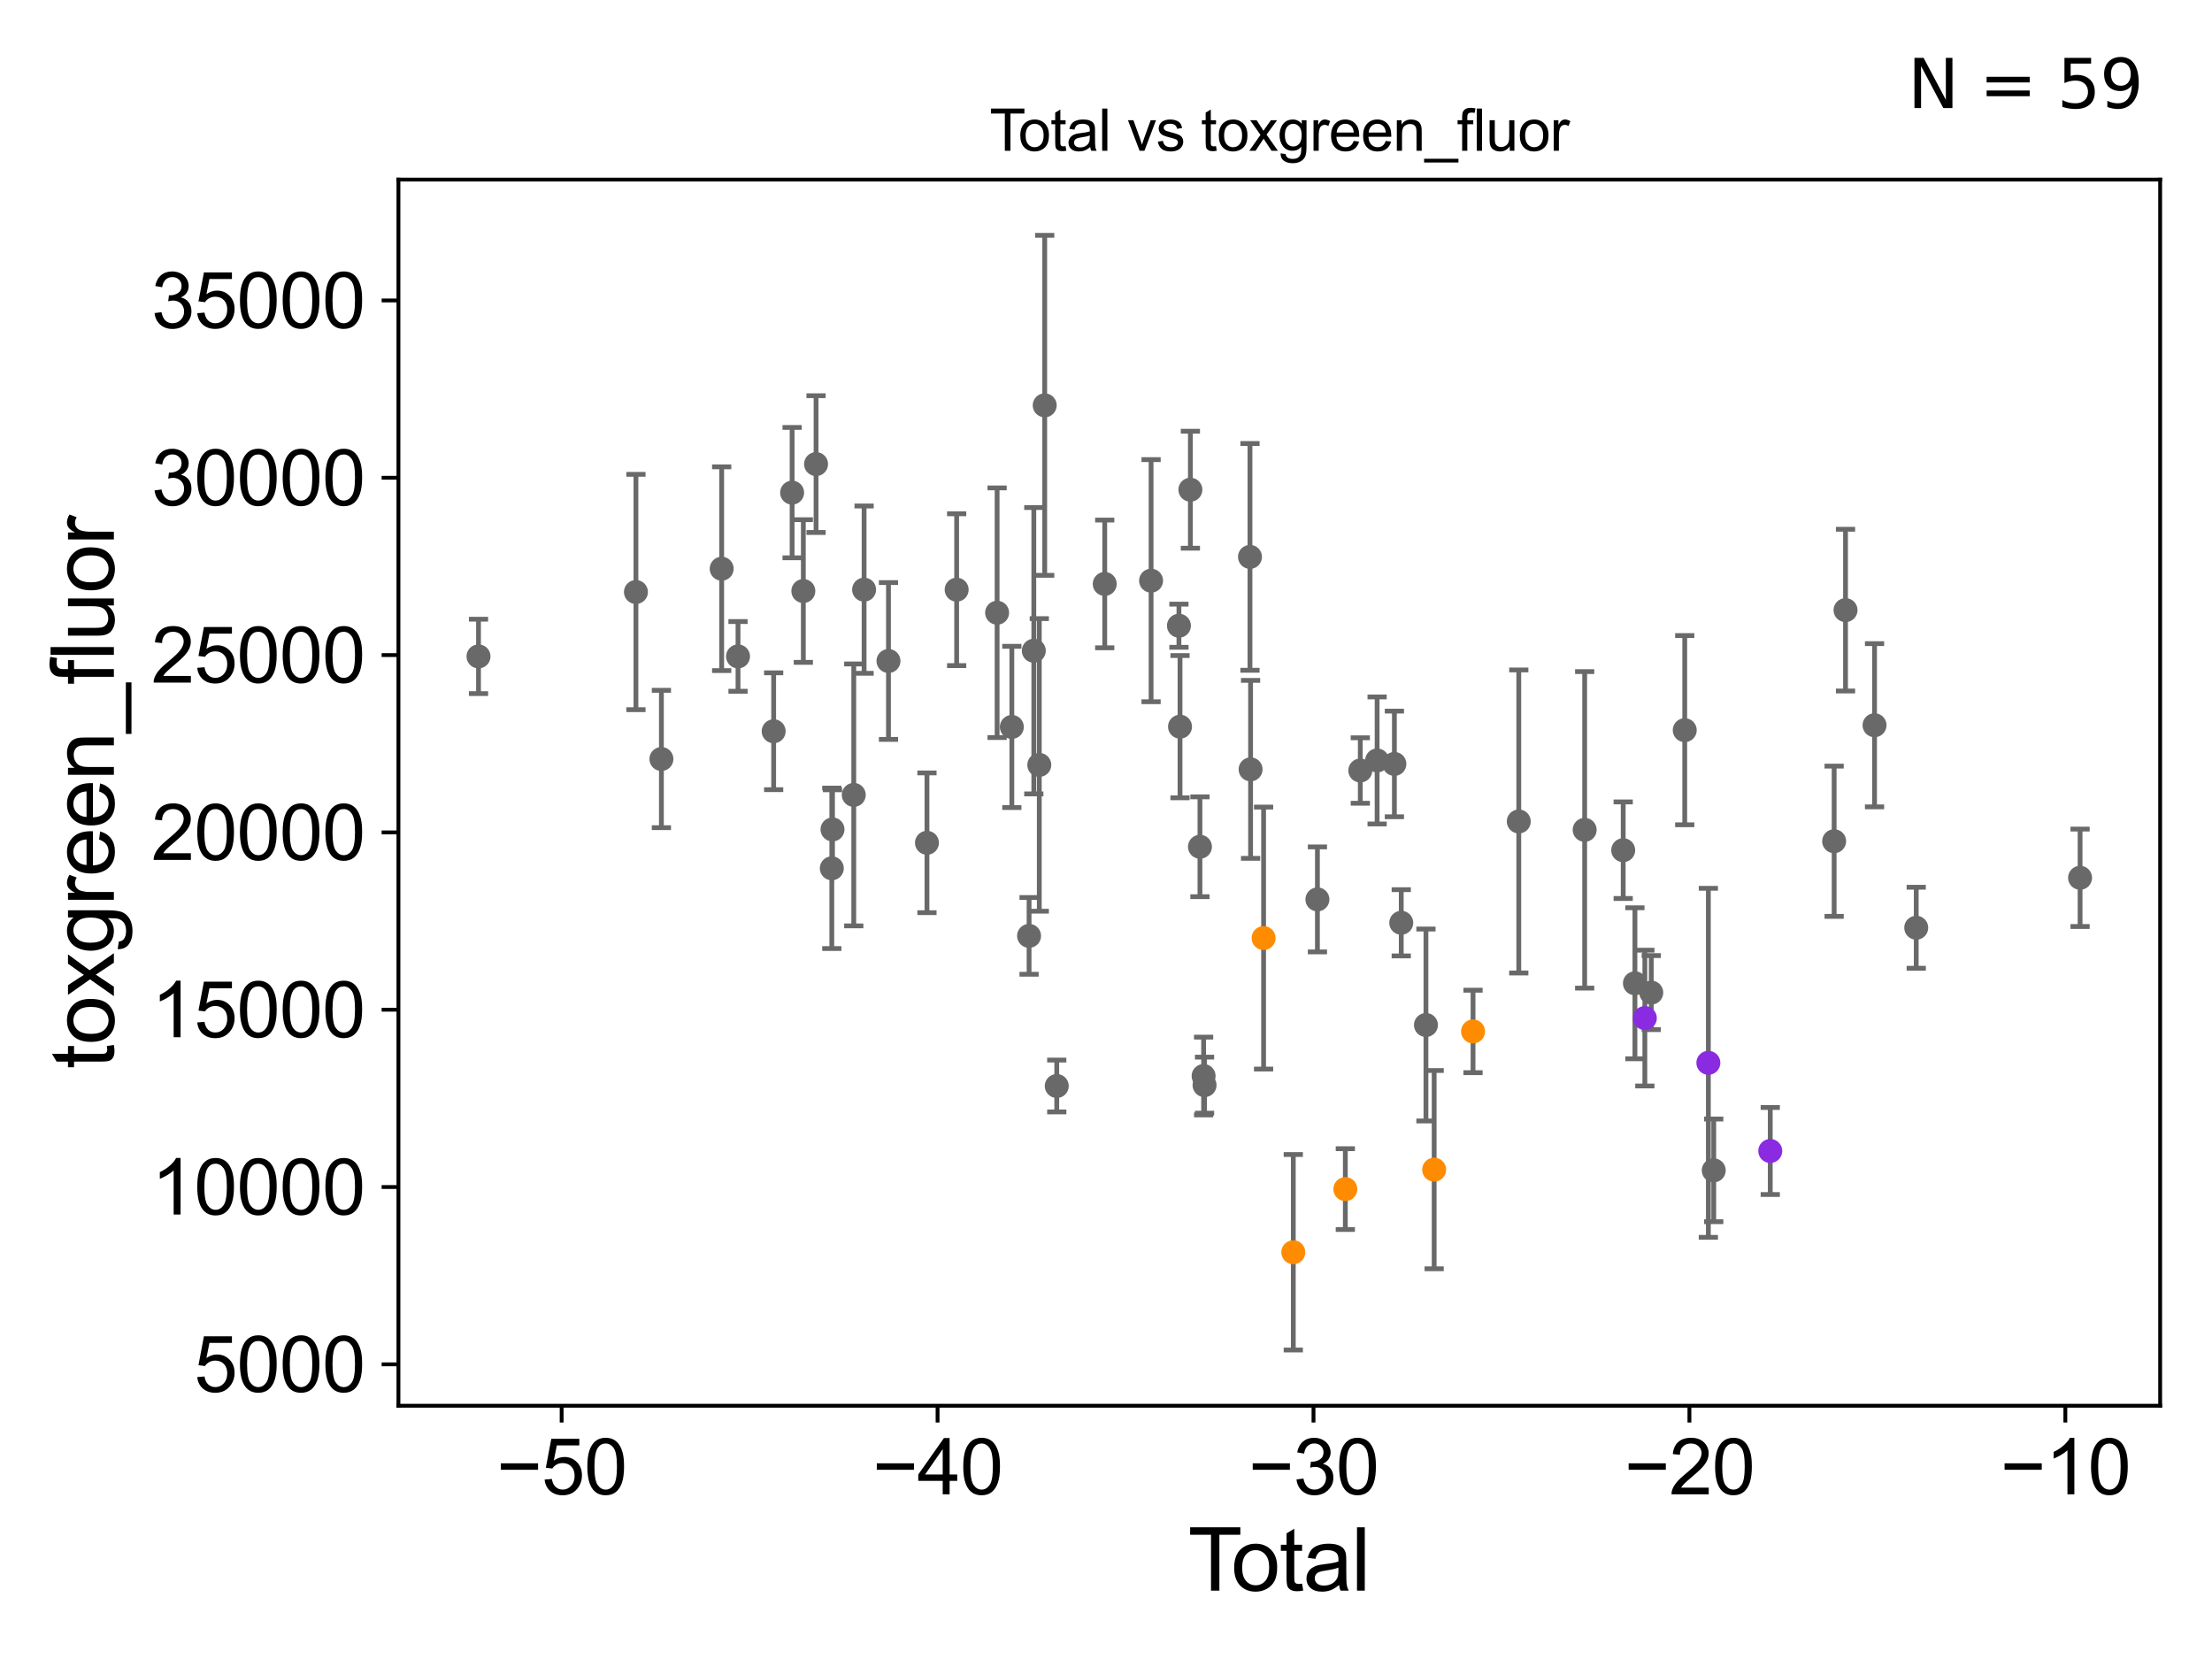 <?xml version="1.0" encoding="utf-8" standalone="no"?>
<!DOCTYPE svg PUBLIC "-//W3C//DTD SVG 1.1//EN"
  "http://www.w3.org/Graphics/SVG/1.1/DTD/svg11.dtd">
<svg xmlns:xlink="http://www.w3.org/1999/xlink" width="460.8pt" height="345.6pt" viewBox="0 0 460.8 345.6" xmlns="http://www.w3.org/2000/svg" version="1.1">
 <defs>
  <style type="text/css">*{stroke-linejoin: round; stroke-linecap: butt}</style>
 </defs>
 <g id="figure_1">
  <g id="patch_1">
   <path d="M 0 345.6 
L 460.8 345.6 
L 460.8 0 
L 0 0 
z
" style="fill: #ffffff"/>
  </g>
  <g id="axes_1">
   <g id="patch_2">
    <path d="M 83 292.84 
L 450 292.84 
L 450 37.411 
L 83 37.411 
z
" style="fill: #ffffff"/>
   </g>
   <g id="PathCollection_1">
    <defs>
     <path id="m7495e83f1e" d="M 0 1.118 
C 0.297 1.118 0.581 1 0.791 0.791 
C 1 0.581 1.118 0.297 1.118 0 
C 1.118 -0.297 1 -0.581 0.791 -0.791 
C 0.581 -1 0.297 -1.118 0 -1.118 
C -0.297 -1.118 -0.581 -1 -0.791 -0.791 
C -1 -0.581 -1.118 -0.297 -1.118 0 
C -1.118 0.297 -1 0.581 -0.791 0.791 
C -0.581 1 -0.297 1.118 0 1.118 
z
" style="stroke: #696969"/>
    </defs>
    <g clip-path="url(#p145e8b6e0c)">
     <use xlink:href="#m7495e83f1e" x="99.682" y="136.741" style="fill: #696969; stroke: #696969"/>
     <use xlink:href="#m7495e83f1e" x="247.979" y="102.015" style="fill: #696969; stroke: #696969"/>
     <use xlink:href="#m7495e83f1e" x="249.972" y="176.396" style="fill: #696969; stroke: #696969"/>
     <use xlink:href="#m7495e83f1e" x="399.186" y="193.266" style="fill: #696969; stroke: #696969"/>
     <use xlink:href="#m7495e83f1e" x="250.93" y="226.057" style="fill: #696969; stroke: #696969"/>
     <use xlink:href="#m7495e83f1e" x="260.394" y="116.011" style="fill: #696969; stroke: #696969"/>
     <use xlink:href="#m7495e83f1e" x="260.52" y="160.273" style="fill: #696969; stroke: #696969"/>
     <use xlink:href="#m7495e83f1e" x="274.443" y="187.363" style="fill: #696969; stroke: #696969"/>
     <use xlink:href="#m7495e83f1e" x="283.374" y="160.512" style="fill: #696969; stroke: #696969"/>
     <use xlink:href="#m7495e83f1e" x="286.879" y="158.416" style="fill: #696969; stroke: #696969"/>
     <use xlink:href="#m7495e83f1e" x="290.476" y="159.142" style="fill: #696969; stroke: #696969"/>
     <use xlink:href="#m7495e83f1e" x="245.82" y="151.381" style="fill: #696969; stroke: #696969"/>
     <use xlink:href="#m7495e83f1e" x="291.906" y="192.233" style="fill: #696969; stroke: #696969"/>
     <use xlink:href="#m7495e83f1e" x="316.39" y="171.125" style="fill: #696969; stroke: #696969"/>
     <use xlink:href="#m7495e83f1e" x="330.115" y="172.876" style="fill: #696969; stroke: #696969"/>
     <use xlink:href="#m7495e83f1e" x="338.142" y="177.112" style="fill: #696969; stroke: #696969"/>
     <use xlink:href="#m7495e83f1e" x="340.584" y="204.835" style="fill: #696969; stroke: #696969"/>
     <use xlink:href="#m7495e83f1e" x="343.989" y="206.78" style="fill: #696969; stroke: #696969"/>
     <use xlink:href="#m7495e83f1e" x="350.962" y="152.108" style="fill: #696969; stroke: #696969"/>
     <use xlink:href="#m7495e83f1e" x="357.003" y="243.81" style="fill: #696969; stroke: #696969"/>
     <use xlink:href="#m7495e83f1e" x="382.086" y="175.244" style="fill: #696969; stroke: #696969"/>
     <use xlink:href="#m7495e83f1e" x="384.457" y="127.101" style="fill: #696969; stroke: #696969"/>
     <use xlink:href="#m7495e83f1e" x="390.501" y="151.081" style="fill: #696969; stroke: #696969"/>
     <use xlink:href="#m7495e83f1e" x="297.051" y="213.526" style="fill: #696969; stroke: #696969"/>
     <use xlink:href="#m7495e83f1e" x="245.594" y="130.347" style="fill: #696969; stroke: #696969"/>
     <use xlink:href="#m7495e83f1e" x="250.734" y="224.152" style="fill: #696969; stroke: #696969"/>
     <use xlink:href="#m7495e83f1e" x="230.136" y="121.644" style="fill: #696969; stroke: #696969"/>
     <use xlink:href="#m7495e83f1e" x="132.477" y="123.325" style="fill: #696969; stroke: #696969"/>
     <use xlink:href="#m7495e83f1e" x="137.784" y="158.114" style="fill: #696969; stroke: #696969"/>
     <use xlink:href="#m7495e83f1e" x="150.339" y="118.475" style="fill: #696969; stroke: #696969"/>
     <use xlink:href="#m7495e83f1e" x="153.743" y="136.742" style="fill: #696969; stroke: #696969"/>
     <use xlink:href="#m7495e83f1e" x="161.168" y="152.334" style="fill: #696969; stroke: #696969"/>
     <use xlink:href="#m7495e83f1e" x="165.012" y="102.625" style="fill: #696969; stroke: #696969"/>
     <use xlink:href="#m7495e83f1e" x="167.35" y="123.122" style="fill: #696969; stroke: #696969"/>
     <use xlink:href="#m7495e83f1e" x="170" y="96.679" style="fill: #696969; stroke: #696969"/>
     <use xlink:href="#m7495e83f1e" x="173.282" y="180.885" style="fill: #696969; stroke: #696969"/>
     <use xlink:href="#m7495e83f1e" x="173.426" y="172.787" style="fill: #696969; stroke: #696969"/>
     <use xlink:href="#m7495e83f1e" x="239.791" y="120.965" style="fill: #696969; stroke: #696969"/>
     <use xlink:href="#m7495e83f1e" x="177.854" y="165.594" style="fill: #696969; stroke: #696969"/>
     <use xlink:href="#m7495e83f1e" x="180.007" y="122.835" style="fill: #696969; stroke: #696969"/>
     <use xlink:href="#m7495e83f1e" x="433.318" y="182.859" style="fill: #696969; stroke: #696969"/>
     <use xlink:href="#m7495e83f1e" x="193.103" y="175.57" style="fill: #696969; stroke: #696969"/>
     <use xlink:href="#m7495e83f1e" x="220.142" y="226.235" style="fill: #696969; stroke: #696969"/>
     <use xlink:href="#m7495e83f1e" x="217.631" y="84.438" style="fill: #696969; stroke: #696969"/>
     <use xlink:href="#m7495e83f1e" x="216.503" y="159.346" style="fill: #696969; stroke: #696969"/>
     <use xlink:href="#m7495e83f1e" x="215.362" y="135.561" style="fill: #696969; stroke: #696969"/>
     <use xlink:href="#m7495e83f1e" x="214.374" y="194.96" style="fill: #696969; stroke: #696969"/>
     <use xlink:href="#m7495e83f1e" x="185.086" y="137.697" style="fill: #696969; stroke: #696969"/>
     <use xlink:href="#m7495e83f1e" x="210.785" y="151.436" style="fill: #696969; stroke: #696969"/>
     <use xlink:href="#m7495e83f1e" x="207.716" y="127.643" style="fill: #696969; stroke: #696969"/>
     <use xlink:href="#m7495e83f1e" x="199.288" y="122.843" style="fill: #696969; stroke: #696969"/>
    </g>
   </g>
   <g id="PathCollection_2">
    <defs>
     <path id="md038513f0e" d="M 0 1.118 
C 0.297 1.118 0.581 1 0.791 0.791 
C 1 0.581 1.118 0.297 1.118 0 
C 1.118 -0.297 1 -0.581 0.791 -0.791 
C 0.581 -1 0.297 -1.118 0 -1.118 
C -0.297 -1.118 -0.581 -1 -0.791 -0.791 
C -1 -0.581 -1.118 -0.297 -1.118 0 
C -1.118 0.297 -1 0.581 -0.791 0.791 
C -0.581 1 -0.297 1.118 0 1.118 
z
" style="stroke: #ff8c00"/>
    </defs>
    <g clip-path="url(#p145e8b6e0c)">
     <use xlink:href="#md038513f0e" x="263.23" y="195.416" style="fill: #ff8c00; stroke: #ff8c00"/>
     <use xlink:href="#md038513f0e" x="269.417" y="260.867" style="fill: #ff8c00; stroke: #ff8c00"/>
     <use xlink:href="#md038513f0e" x="280.258" y="247.712" style="fill: #ff8c00; stroke: #ff8c00"/>
     <use xlink:href="#md038513f0e" x="306.86" y="214.867" style="fill: #ff8c00; stroke: #ff8c00"/>
     <use xlink:href="#md038513f0e" x="298.762" y="243.658" style="fill: #ff8c00; stroke: #ff8c00"/>
    </g>
   </g>
   <g id="PathCollection_3">
    <defs>
     <path id="m608241ad0a" d="M 0 1.118 
C 0.297 1.118 0.581 1 0.791 0.791 
C 1 0.581 1.118 0.297 1.118 0 
C 1.118 -0.297 1 -0.581 0.791 -0.791 
C 0.581 -1 0.297 -1.118 0 -1.118 
C -0.297 -1.118 -0.581 -1 -0.791 -0.791 
C -1 -0.581 -1.118 -0.297 -1.118 0 
C -1.118 0.297 -1 0.581 -0.791 0.791 
C -0.581 1 -0.297 1.118 0 1.118 
z
" style="stroke: #8a2be2"/>
    </defs>
    <g clip-path="url(#p145e8b6e0c)">
     <use xlink:href="#m608241ad0a" x="355.882" y="221.406" style="fill: #8a2be2; stroke: #8a2be2"/>
     <use xlink:href="#m608241ad0a" x="368.777" y="239.77" style="fill: #8a2be2; stroke: #8a2be2"/>
     <use xlink:href="#m608241ad0a" x="342.651" y="212.084" style="fill: #8a2be2; stroke: #8a2be2"/>
    </g>
   </g>
   <g id="matplotlib.axis_1">
    <g id="xtick_1">
     <g id="line2d_1">
      <defs>
       <path id="m4b71b9d17c" d="M 0 0 
L 0 3.5 
" style="stroke: #000000; stroke-width: 0.8"/>
      </defs>
      <g>
       <use xlink:href="#m4b71b9d17c" x="117.001" y="292.84" style="stroke: #000000; stroke-width: 0.8"/>
      </g>
     </g>
     <g id="text_1">
      <!-- −50 -->
      <g transform="translate(103.431 311.293)scale(0.16 -0.16)">
       <defs>
        <path id="ArialMT-2212" d="M 3381 1997 
L 356 1997 
L 356 2522 
L 3381 2522 
L 3381 1997 
z
" transform="scale(0.016)"/>
        <path id="ArialMT-35" d="M 266 1200 
L 856 1250 
Q 922 819 1161 601 
Q 1400 384 1738 384 
Q 2144 384 2425 690 
Q 2706 997 2706 1503 
Q 2706 1984 2436 2262 
Q 2166 2541 1728 2541 
Q 1456 2541 1237 2417 
Q 1019 2294 894 2097 
L 366 2166 
L 809 4519 
L 3088 4519 
L 3088 3981 
L 1259 3981 
L 1013 2750 
Q 1425 3038 1878 3038 
Q 2478 3038 2890 2622 
Q 3303 2206 3303 1553 
Q 3303 931 2941 478 
Q 2500 -78 1738 -78 
Q 1113 -78 717 272 
Q 322 622 266 1200 
z
" transform="scale(0.016)"/>
        <path id="ArialMT-30" d="M 266 2259 
Q 266 3072 433 3567 
Q 600 4063 929 4331 
Q 1259 4600 1759 4600 
Q 2128 4600 2406 4451 
Q 2684 4303 2865 4023 
Q 3047 3744 3150 3342 
Q 3253 2941 3253 2259 
Q 3253 1453 3087 958 
Q 2922 463 2592 192 
Q 2263 -78 1759 -78 
Q 1097 -78 719 397 
Q 266 969 266 2259 
z
M 844 2259 
Q 844 1131 1108 757 
Q 1372 384 1759 384 
Q 2147 384 2411 759 
Q 2675 1134 2675 2259 
Q 2675 3391 2411 3762 
Q 2147 4134 1753 4134 
Q 1366 4134 1134 3806 
Q 844 3388 844 2259 
z
" transform="scale(0.016)"/>
       </defs>
       <use xlink:href="#ArialMT-2212"/>
       <use xlink:href="#ArialMT-35" x="58.398"/>
       <use xlink:href="#ArialMT-30" x="114.014"/>
      </g>
     </g>
    </g>
    <g id="xtick_2">
     <g id="line2d_2">
      <g>
       <use xlink:href="#m4b71b9d17c" x="195.313" y="292.84" style="stroke: #000000; stroke-width: 0.8"/>
      </g>
     </g>
     <g id="text_2">
      <!-- −40 -->
      <g transform="translate(181.743 311.293)scale(0.16 -0.16)">
       <defs>
        <path id="ArialMT-34" d="M 2069 0 
L 2069 1097 
L 81 1097 
L 81 1613 
L 2172 4581 
L 2631 4581 
L 2631 1613 
L 3250 1613 
L 3250 1097 
L 2631 1097 
L 2631 0 
L 2069 0 
z
M 2069 1613 
L 2069 3678 
L 634 1613 
L 2069 1613 
z
" transform="scale(0.016)"/>
       </defs>
       <use xlink:href="#ArialMT-2212"/>
       <use xlink:href="#ArialMT-34" x="58.398"/>
       <use xlink:href="#ArialMT-30" x="114.014"/>
      </g>
     </g>
    </g>
    <g id="xtick_3">
     <g id="line2d_3">
      <g>
       <use xlink:href="#m4b71b9d17c" x="273.625" y="292.84" style="stroke: #000000; stroke-width: 0.8"/>
      </g>
     </g>
     <g id="text_3">
      <!-- −30 -->
      <g transform="translate(260.055 311.293)scale(0.16 -0.16)">
       <defs>
        <path id="ArialMT-33" d="M 269 1209 
L 831 1284 
Q 928 806 1161 595 
Q 1394 384 1728 384 
Q 2125 384 2398 659 
Q 2672 934 2672 1341 
Q 2672 1728 2419 1979 
Q 2166 2231 1775 2231 
Q 1616 2231 1378 2169 
L 1441 2663 
Q 1497 2656 1531 2656 
Q 1891 2656 2178 2843 
Q 2466 3031 2466 3422 
Q 2466 3731 2256 3934 
Q 2047 4138 1716 4138 
Q 1388 4138 1169 3931 
Q 950 3725 888 3313 
L 325 3413 
Q 428 3978 793 4289 
Q 1159 4600 1703 4600 
Q 2078 4600 2393 4439 
Q 2709 4278 2876 4000 
Q 3044 3722 3044 3409 
Q 3044 3113 2884 2869 
Q 2725 2625 2413 2481 
Q 2819 2388 3044 2092 
Q 3269 1797 3269 1353 
Q 3269 753 2831 336 
Q 2394 -81 1725 -81 
Q 1122 -81 723 278 
Q 325 638 269 1209 
z
" transform="scale(0.016)"/>
       </defs>
       <use xlink:href="#ArialMT-2212"/>
       <use xlink:href="#ArialMT-33" x="58.398"/>
       <use xlink:href="#ArialMT-30" x="114.014"/>
      </g>
     </g>
    </g>
    <g id="xtick_4">
     <g id="line2d_4">
      <g>
       <use xlink:href="#m4b71b9d17c" x="351.937" y="292.84" style="stroke: #000000; stroke-width: 0.8"/>
      </g>
     </g>
     <g id="text_4">
      <!-- −20 -->
      <g transform="translate(338.367 311.293)scale(0.16 -0.16)">
       <defs>
        <path id="ArialMT-32" d="M 3222 541 
L 3222 0 
L 194 0 
Q 188 203 259 391 
Q 375 700 629 1000 
Q 884 1300 1366 1694 
Q 2113 2306 2375 2664 
Q 2638 3022 2638 3341 
Q 2638 3675 2398 3904 
Q 2159 4134 1775 4134 
Q 1369 4134 1125 3890 
Q 881 3647 878 3216 
L 300 3275 
Q 359 3922 746 4261 
Q 1134 4600 1788 4600 
Q 2447 4600 2831 4234 
Q 3216 3869 3216 3328 
Q 3216 3053 3103 2787 
Q 2991 2522 2730 2228 
Q 2469 1934 1863 1422 
Q 1356 997 1212 845 
Q 1069 694 975 541 
L 3222 541 
z
" transform="scale(0.016)"/>
       </defs>
       <use xlink:href="#ArialMT-2212"/>
       <use xlink:href="#ArialMT-32" x="58.398"/>
       <use xlink:href="#ArialMT-30" x="114.014"/>
      </g>
     </g>
    </g>
    <g id="xtick_5">
     <g id="line2d_5">
      <g>
       <use xlink:href="#m4b71b9d17c" x="430.249" y="292.84" style="stroke: #000000; stroke-width: 0.8"/>
      </g>
     </g>
     <g id="text_5">
      <!-- −10 -->
      <g transform="translate(416.679 311.293)scale(0.16 -0.16)">
       <defs>
        <path id="ArialMT-31" d="M 2384 0 
L 1822 0 
L 1822 3584 
Q 1619 3391 1289 3197 
Q 959 3003 697 2906 
L 697 3450 
Q 1169 3672 1522 3987 
Q 1875 4303 2022 4600 
L 2384 4600 
L 2384 0 
z
" transform="scale(0.016)"/>
       </defs>
       <use xlink:href="#ArialMT-2212"/>
       <use xlink:href="#ArialMT-31" x="58.398"/>
       <use xlink:href="#ArialMT-30" x="114.014"/>
      </g>
     </g>
    </g>
    <g id="text_6">
     <!-- Total -->
     <g transform="translate(247.495 331.357)scale(0.18 -0.18)">
      <defs>
       <path id="ArialMT-54" d="M 1659 0 
L 1659 4041 
L 150 4041 
L 150 4581 
L 3781 4581 
L 3781 4041 
L 2266 4041 
L 2266 0 
L 1659 0 
z
" transform="scale(0.016)"/>
       <path id="ArialMT-6f" d="M 213 1659 
Q 213 2581 725 3025 
Q 1153 3394 1769 3394 
Q 2453 3394 2887 2945 
Q 3322 2497 3322 1706 
Q 3322 1066 3130 698 
Q 2938 331 2570 128 
Q 2203 -75 1769 -75 
Q 1072 -75 642 372 
Q 213 819 213 1659 
z
M 791 1659 
Q 791 1022 1069 705 
Q 1347 388 1769 388 
Q 2188 388 2466 706 
Q 2744 1025 2744 1678 
Q 2744 2294 2464 2611 
Q 2184 2928 1769 2928 
Q 1347 2928 1069 2612 
Q 791 2297 791 1659 
z
" transform="scale(0.016)"/>
       <path id="ArialMT-74" d="M 1650 503 
L 1731 6 
Q 1494 -44 1306 -44 
Q 1000 -44 831 53 
Q 663 150 594 308 
Q 525 466 525 972 
L 525 2881 
L 113 2881 
L 113 3319 
L 525 3319 
L 525 4141 
L 1084 4478 
L 1084 3319 
L 1650 3319 
L 1650 2881 
L 1084 2881 
L 1084 941 
Q 1084 700 1114 631 
Q 1144 563 1211 522 
Q 1278 481 1403 481 
Q 1497 481 1650 503 
z
" transform="scale(0.016)"/>
       <path id="ArialMT-61" d="M 2588 409 
Q 2275 144 1986 34 
Q 1697 -75 1366 -75 
Q 819 -75 525 192 
Q 231 459 231 875 
Q 231 1119 342 1320 
Q 453 1522 633 1644 
Q 813 1766 1038 1828 
Q 1203 1872 1538 1913 
Q 2219 1994 2541 2106 
Q 2544 2222 2544 2253 
Q 2544 2597 2384 2738 
Q 2169 2928 1744 2928 
Q 1347 2928 1158 2789 
Q 969 2650 878 2297 
L 328 2372 
Q 403 2725 575 2942 
Q 747 3159 1072 3276 
Q 1397 3394 1825 3394 
Q 2250 3394 2515 3294 
Q 2781 3194 2906 3042 
Q 3031 2891 3081 2659 
Q 3109 2516 3109 2141 
L 3109 1391 
Q 3109 606 3145 398 
Q 3181 191 3288 0 
L 2700 0 
Q 2613 175 2588 409 
z
M 2541 1666 
Q 2234 1541 1622 1453 
Q 1275 1403 1131 1340 
Q 988 1278 909 1158 
Q 831 1038 831 891 
Q 831 666 1001 516 
Q 1172 366 1500 366 
Q 1825 366 2078 508 
Q 2331 650 2450 897 
Q 2541 1088 2541 1459 
L 2541 1666 
z
" transform="scale(0.016)"/>
       <path id="ArialMT-6c" d="M 409 0 
L 409 4581 
L 972 4581 
L 972 0 
L 409 0 
z
" transform="scale(0.016)"/>
      </defs>
      <use xlink:href="#ArialMT-54"/>
      <use xlink:href="#ArialMT-6f" x="49.959"/>
      <use xlink:href="#ArialMT-74" x="105.574"/>
      <use xlink:href="#ArialMT-61" x="133.357"/>
      <use xlink:href="#ArialMT-6c" x="188.973"/>
     </g>
    </g>
   </g>
   <g id="matplotlib.axis_2">
    <g id="ytick_1">
     <g id="line2d_6">
      <defs>
       <path id="m0bcc9ff2fd" d="M 0 0 
L -3.5 0 
" style="stroke: #000000; stroke-width: 0.8"/>
      </defs>
      <g>
       <use xlink:href="#m0bcc9ff2fd" x="83" y="284.216" style="stroke: #000000; stroke-width: 0.8"/>
      </g>
     </g>
     <g id="text_7">
      <!-- 5000 -->
      <g transform="translate(40.41 289.942)scale(0.16 -0.16)">
       <use xlink:href="#ArialMT-35"/>
       <use xlink:href="#ArialMT-30" x="55.615"/>
       <use xlink:href="#ArialMT-30" x="111.23"/>
       <use xlink:href="#ArialMT-30" x="166.846"/>
      </g>
     </g>
    </g>
    <g id="ytick_2">
     <g id="line2d_7">
      <g>
       <use xlink:href="#m0bcc9ff2fd" x="83" y="247.279" style="stroke: #000000; stroke-width: 0.8"/>
      </g>
     </g>
     <g id="text_8">
      <!-- 10000 -->
      <g transform="translate(31.512 253.005)scale(0.16 -0.16)">
       <use xlink:href="#ArialMT-31"/>
       <use xlink:href="#ArialMT-30" x="55.615"/>
       <use xlink:href="#ArialMT-30" x="111.23"/>
       <use xlink:href="#ArialMT-30" x="166.846"/>
       <use xlink:href="#ArialMT-30" x="222.461"/>
      </g>
     </g>
    </g>
    <g id="ytick_3">
     <g id="line2d_8">
      <g>
       <use xlink:href="#m0bcc9ff2fd" x="83" y="210.342" style="stroke: #000000; stroke-width: 0.8"/>
      </g>
     </g>
     <g id="text_9">
      <!-- 15000 -->
      <g transform="translate(31.512 216.068)scale(0.16 -0.16)">
       <use xlink:href="#ArialMT-31"/>
       <use xlink:href="#ArialMT-35" x="55.615"/>
       <use xlink:href="#ArialMT-30" x="111.23"/>
       <use xlink:href="#ArialMT-30" x="166.846"/>
       <use xlink:href="#ArialMT-30" x="222.461"/>
      </g>
     </g>
    </g>
    <g id="ytick_4">
     <g id="line2d_9">
      <g>
       <use xlink:href="#m0bcc9ff2fd" x="83" y="173.405" style="stroke: #000000; stroke-width: 0.8"/>
      </g>
     </g>
     <g id="text_10">
      <!-- 20000 -->
      <g transform="translate(31.512 179.131)scale(0.16 -0.16)">
       <use xlink:href="#ArialMT-32"/>
       <use xlink:href="#ArialMT-30" x="55.615"/>
       <use xlink:href="#ArialMT-30" x="111.23"/>
       <use xlink:href="#ArialMT-30" x="166.846"/>
       <use xlink:href="#ArialMT-30" x="222.461"/>
      </g>
     </g>
    </g>
    <g id="ytick_5">
     <g id="line2d_10">
      <g>
       <use xlink:href="#m0bcc9ff2fd" x="83" y="136.467" style="stroke: #000000; stroke-width: 0.8"/>
      </g>
     </g>
     <g id="text_11">
      <!-- 25000 -->
      <g transform="translate(31.512 142.194)scale(0.16 -0.16)">
       <use xlink:href="#ArialMT-32"/>
       <use xlink:href="#ArialMT-35" x="55.615"/>
       <use xlink:href="#ArialMT-30" x="111.23"/>
       <use xlink:href="#ArialMT-30" x="166.846"/>
       <use xlink:href="#ArialMT-30" x="222.461"/>
      </g>
     </g>
    </g>
    <g id="ytick_6">
     <g id="line2d_11">
      <g>
       <use xlink:href="#m0bcc9ff2fd" x="83" y="99.53" style="stroke: #000000; stroke-width: 0.8"/>
      </g>
     </g>
     <g id="text_12">
      <!-- 30000 -->
      <g transform="translate(31.512 105.257)scale(0.16 -0.16)">
       <use xlink:href="#ArialMT-33"/>
       <use xlink:href="#ArialMT-30" x="55.615"/>
       <use xlink:href="#ArialMT-30" x="111.23"/>
       <use xlink:href="#ArialMT-30" x="166.846"/>
       <use xlink:href="#ArialMT-30" x="222.461"/>
      </g>
     </g>
    </g>
    <g id="ytick_7">
     <g id="line2d_12">
      <g>
       <use xlink:href="#m0bcc9ff2fd" x="83" y="62.593" style="stroke: #000000; stroke-width: 0.8"/>
      </g>
     </g>
     <g id="text_13">
      <!-- 35000 -->
      <g transform="translate(31.512 68.319)scale(0.16 -0.16)">
       <use xlink:href="#ArialMT-33"/>
       <use xlink:href="#ArialMT-35" x="55.615"/>
       <use xlink:href="#ArialMT-30" x="111.23"/>
       <use xlink:href="#ArialMT-30" x="166.846"/>
       <use xlink:href="#ArialMT-30" x="222.461"/>
      </g>
     </g>
    </g>
    <g id="text_14">
     <!-- toxgreen_fluor -->
     <g transform="translate(23.724 222.658)rotate(-90)scale(0.18 -0.18)">
      <defs>
       <path id="ArialMT-78" d="M 47 0 
L 1259 1725 
L 138 3319 
L 841 3319 
L 1350 2541 
Q 1494 2319 1581 2169 
Q 1719 2375 1834 2534 
L 2394 3319 
L 3066 3319 
L 1919 1756 
L 3153 0 
L 2463 0 
L 1781 1031 
L 1600 1309 
L 728 0 
L 47 0 
z
" transform="scale(0.016)"/>
       <path id="ArialMT-67" d="M 319 -275 
L 866 -356 
Q 900 -609 1056 -725 
Q 1266 -881 1628 -881 
Q 2019 -881 2231 -725 
Q 2444 -569 2519 -288 
Q 2563 -116 2559 434 
Q 2191 0 1641 0 
Q 956 0 581 494 
Q 206 988 206 1678 
Q 206 2153 378 2554 
Q 550 2956 876 3175 
Q 1203 3394 1644 3394 
Q 2231 3394 2613 2919 
L 2613 3319 
L 3131 3319 
L 3131 450 
Q 3131 -325 2973 -648 
Q 2816 -972 2473 -1159 
Q 2131 -1347 1631 -1347 
Q 1038 -1347 672 -1080 
Q 306 -813 319 -275 
z
M 784 1719 
Q 784 1066 1043 766 
Q 1303 466 1694 466 
Q 2081 466 2343 764 
Q 2606 1063 2606 1700 
Q 2606 2309 2336 2618 
Q 2066 2928 1684 2928 
Q 1309 2928 1046 2623 
Q 784 2319 784 1719 
z
" transform="scale(0.016)"/>
       <path id="ArialMT-72" d="M 416 0 
L 416 3319 
L 922 3319 
L 922 2816 
Q 1116 3169 1280 3281 
Q 1444 3394 1641 3394 
Q 1925 3394 2219 3213 
L 2025 2691 
Q 1819 2813 1613 2813 
Q 1428 2813 1281 2702 
Q 1134 2591 1072 2394 
Q 978 2094 978 1738 
L 978 0 
L 416 0 
z
" transform="scale(0.016)"/>
       <path id="ArialMT-65" d="M 2694 1069 
L 3275 997 
Q 3138 488 2766 206 
Q 2394 -75 1816 -75 
Q 1088 -75 661 373 
Q 234 822 234 1631 
Q 234 2469 665 2931 
Q 1097 3394 1784 3394 
Q 2450 3394 2872 2941 
Q 3294 2488 3294 1666 
Q 3294 1616 3291 1516 
L 816 1516 
Q 847 969 1125 678 
Q 1403 388 1819 388 
Q 2128 388 2347 550 
Q 2566 713 2694 1069 
z
M 847 1978 
L 2700 1978 
Q 2663 2397 2488 2606 
Q 2219 2931 1791 2931 
Q 1403 2931 1139 2672 
Q 875 2413 847 1978 
z
" transform="scale(0.016)"/>
       <path id="ArialMT-6e" d="M 422 0 
L 422 3319 
L 928 3319 
L 928 2847 
Q 1294 3394 1984 3394 
Q 2284 3394 2536 3286 
Q 2788 3178 2913 3003 
Q 3038 2828 3088 2588 
Q 3119 2431 3119 2041 
L 3119 0 
L 2556 0 
L 2556 2019 
Q 2556 2363 2490 2533 
Q 2425 2703 2258 2804 
Q 2091 2906 1866 2906 
Q 1506 2906 1245 2678 
Q 984 2450 984 1813 
L 984 0 
L 422 0 
z
" transform="scale(0.016)"/>
       <path id="ArialMT-5f" d="M -97 -1272 
L -97 -866 
L 3631 -866 
L 3631 -1272 
L -97 -1272 
z
" transform="scale(0.016)"/>
       <path id="ArialMT-66" d="M 556 0 
L 556 2881 
L 59 2881 
L 59 3319 
L 556 3319 
L 556 3672 
Q 556 4006 616 4169 
Q 697 4388 901 4523 
Q 1106 4659 1475 4659 
Q 1713 4659 2000 4603 
L 1916 4113 
Q 1741 4144 1584 4144 
Q 1328 4144 1222 4034 
Q 1116 3925 1116 3625 
L 1116 3319 
L 1763 3319 
L 1763 2881 
L 1116 2881 
L 1116 0 
L 556 0 
z
" transform="scale(0.016)"/>
       <path id="ArialMT-75" d="M 2597 0 
L 2597 488 
Q 2209 -75 1544 -75 
Q 1250 -75 995 37 
Q 741 150 617 320 
Q 494 491 444 738 
Q 409 903 409 1263 
L 409 3319 
L 972 3319 
L 972 1478 
Q 972 1038 1006 884 
Q 1059 663 1231 536 
Q 1403 409 1656 409 
Q 1909 409 2131 539 
Q 2353 669 2445 892 
Q 2538 1116 2538 1541 
L 2538 3319 
L 3100 3319 
L 3100 0 
L 2597 0 
z
" transform="scale(0.016)"/>
      </defs>
      <use xlink:href="#ArialMT-74"/>
      <use xlink:href="#ArialMT-6f" x="27.783"/>
      <use xlink:href="#ArialMT-78" x="83.398"/>
      <use xlink:href="#ArialMT-67" x="133.398"/>
      <use xlink:href="#ArialMT-72" x="189.014"/>
      <use xlink:href="#ArialMT-65" x="222.314"/>
      <use xlink:href="#ArialMT-65" x="277.93"/>
      <use xlink:href="#ArialMT-6e" x="333.545"/>
      <use xlink:href="#ArialMT-5f" x="389.16"/>
      <use xlink:href="#ArialMT-66" x="444.775"/>
      <use xlink:href="#ArialMT-6c" x="472.559"/>
      <use xlink:href="#ArialMT-75" x="494.775"/>
      <use xlink:href="#ArialMT-6f" x="550.391"/>
      <use xlink:href="#ArialMT-72" x="606.006"/>
     </g>
    </g>
   </g>
   <g id="LineCollection_1">
    <path d="M 99.682 144.485 
L 99.682 128.996 
" clip-path="url(#p145e8b6e0c)" style="fill: none; stroke: #696969"/>
    <path d="M 247.979 114.197 
L 247.979 89.834 
" clip-path="url(#p145e8b6e0c)" style="fill: none; stroke: #696969"/>
    <path d="M 249.972 186.796 
L 249.972 165.997 
" clip-path="url(#p145e8b6e0c)" style="fill: none; stroke: #696969"/>
    <path d="M 399.186 201.706 
L 399.186 184.827 
" clip-path="url(#p145e8b6e0c)" style="fill: none; stroke: #696969"/>
    <path d="M 250.93 231.891 
L 250.93 220.223 
" clip-path="url(#p145e8b6e0c)" style="fill: none; stroke: #696969"/>
    <path d="M 260.394 139.63 
L 260.394 92.393 
" clip-path="url(#p145e8b6e0c)" style="fill: none; stroke: #696969"/>
    <path d="M 260.52 178.807 
L 260.52 141.74 
" clip-path="url(#p145e8b6e0c)" style="fill: none; stroke: #696969"/>
    <path d="M 274.443 198.297 
L 274.443 176.429 
" clip-path="url(#p145e8b6e0c)" style="fill: none; stroke: #696969"/>
    <path d="M 283.374 167.334 
L 283.374 153.691 
" clip-path="url(#p145e8b6e0c)" style="fill: none; stroke: #696969"/>
    <path d="M 286.879 171.641 
L 286.879 145.191 
" clip-path="url(#p145e8b6e0c)" style="fill: none; stroke: #696969"/>
    <path d="M 290.476 170.147 
L 290.476 148.136 
" clip-path="url(#p145e8b6e0c)" style="fill: none; stroke: #696969"/>
    <path d="M 245.82 166.199 
L 245.82 136.564 
" clip-path="url(#p145e8b6e0c)" style="fill: none; stroke: #696969"/>
    <path d="M 291.906 199.131 
L 291.906 185.336 
" clip-path="url(#p145e8b6e0c)" style="fill: none; stroke: #696969"/>
    <path d="M 316.39 202.691 
L 316.39 139.56 
" clip-path="url(#p145e8b6e0c)" style="fill: none; stroke: #696969"/>
    <path d="M 330.115 205.844 
L 330.115 139.907 
" clip-path="url(#p145e8b6e0c)" style="fill: none; stroke: #696969"/>
    <path d="M 338.142 187.17 
L 338.142 167.054 
" clip-path="url(#p145e8b6e0c)" style="fill: none; stroke: #696969"/>
    <path d="M 340.584 220.564 
L 340.584 189.106 
" clip-path="url(#p145e8b6e0c)" style="fill: none; stroke: #696969"/>
    <path d="M 343.989 214.494 
L 343.989 199.066 
" clip-path="url(#p145e8b6e0c)" style="fill: none; stroke: #696969"/>
    <path d="M 350.962 171.815 
L 350.962 132.4 
" clip-path="url(#p145e8b6e0c)" style="fill: none; stroke: #696969"/>
    <path d="M 357.003 254.505 
L 357.003 233.116 
" clip-path="url(#p145e8b6e0c)" style="fill: none; stroke: #696969"/>
    <path d="M 382.086 190.892 
L 382.086 159.597 
" clip-path="url(#p145e8b6e0c)" style="fill: none; stroke: #696969"/>
    <path d="M 384.457 143.95 
L 384.457 110.253 
" clip-path="url(#p145e8b6e0c)" style="fill: none; stroke: #696969"/>
    <path d="M 390.501 168.084 
L 390.501 134.078 
" clip-path="url(#p145e8b6e0c)" style="fill: none; stroke: #696969"/>
    <path d="M 297.051 233.515 
L 297.051 193.537 
" clip-path="url(#p145e8b6e0c)" style="fill: none; stroke: #696969"/>
    <path d="M 245.594 134.842 
L 245.594 125.852 
" clip-path="url(#p145e8b6e0c)" style="fill: none; stroke: #696969"/>
    <path d="M 250.734 232.254 
L 250.734 216.05 
" clip-path="url(#p145e8b6e0c)" style="fill: none; stroke: #696969"/>
    <path d="M 230.136 134.948 
L 230.136 108.34 
" clip-path="url(#p145e8b6e0c)" style="fill: none; stroke: #696969"/>
    <path d="M 132.477 147.838 
L 132.477 98.811 
" clip-path="url(#p145e8b6e0c)" style="fill: none; stroke: #696969"/>
    <path d="M 137.784 172.42 
L 137.784 143.807 
" clip-path="url(#p145e8b6e0c)" style="fill: none; stroke: #696969"/>
    <path d="M 150.339 139.7 
L 150.339 97.251 
" clip-path="url(#p145e8b6e0c)" style="fill: none; stroke: #696969"/>
    <path d="M 153.743 144.004 
L 153.743 129.48 
" clip-path="url(#p145e8b6e0c)" style="fill: none; stroke: #696969"/>
    <path d="M 161.168 164.507 
L 161.168 140.161 
" clip-path="url(#p145e8b6e0c)" style="fill: none; stroke: #696969"/>
    <path d="M 165.012 116.205 
L 165.012 89.045 
" clip-path="url(#p145e8b6e0c)" style="fill: none; stroke: #696969"/>
    <path d="M 167.35 137.981 
L 167.35 108.263 
" clip-path="url(#p145e8b6e0c)" style="fill: none; stroke: #696969"/>
    <path d="M 170 110.923 
L 170 82.436 
" clip-path="url(#p145e8b6e0c)" style="fill: none; stroke: #696969"/>
    <path d="M 173.282 197.599 
L 173.282 164.171 
" clip-path="url(#p145e8b6e0c)" style="fill: none; stroke: #696969"/>
    <path d="M 173.426 181.043 
L 173.426 164.532 
" clip-path="url(#p145e8b6e0c)" style="fill: none; stroke: #696969"/>
    <path d="M 239.791 146.183 
L 239.791 95.746 
" clip-path="url(#p145e8b6e0c)" style="fill: none; stroke: #696969"/>
    <path d="M 177.854 192.876 
L 177.854 138.313 
" clip-path="url(#p145e8b6e0c)" style="fill: none; stroke: #696969"/>
    <path d="M 180.007 140.264 
L 180.007 105.406 
" clip-path="url(#p145e8b6e0c)" style="fill: none; stroke: #696969"/>
    <path d="M 433.318 193.006 
L 433.318 172.711 
" clip-path="url(#p145e8b6e0c)" style="fill: none; stroke: #696969"/>
    <path d="M 193.103 190.123 
L 193.103 161.016 
" clip-path="url(#p145e8b6e0c)" style="fill: none; stroke: #696969"/>
    <path d="M 220.142 231.634 
L 220.142 220.837 
" clip-path="url(#p145e8b6e0c)" style="fill: none; stroke: #696969"/>
    <path d="M 217.631 119.855 
L 217.631 49.022 
" clip-path="url(#p145e8b6e0c)" style="fill: none; stroke: #696969"/>
    <path d="M 216.503 189.822 
L 216.503 128.871 
" clip-path="url(#p145e8b6e0c)" style="fill: none; stroke: #696969"/>
    <path d="M 215.362 165.386 
L 215.362 105.735 
" clip-path="url(#p145e8b6e0c)" style="fill: none; stroke: #696969"/>
    <path d="M 214.374 202.956 
L 214.374 186.965 
" clip-path="url(#p145e8b6e0c)" style="fill: none; stroke: #696969"/>
    <path d="M 185.086 154.034 
L 185.086 121.36 
" clip-path="url(#p145e8b6e0c)" style="fill: none; stroke: #696969"/>
    <path d="M 210.785 168.23 
L 210.785 134.641 
" clip-path="url(#p145e8b6e0c)" style="fill: none; stroke: #696969"/>
    <path d="M 207.716 153.645 
L 207.716 101.641 
" clip-path="url(#p145e8b6e0c)" style="fill: none; stroke: #696969"/>
    <path d="M 199.288 138.657 
L 199.288 107.029 
" clip-path="url(#p145e8b6e0c)" style="fill: none; stroke: #696969"/>
   </g>
   <g id="line2d_13">
    <defs>
     <path id="m77c618ad37" d="M 2 0 
L -2 -0 
" style="stroke: #696969"/>
    </defs>
    <g clip-path="url(#p145e8b6e0c)">
     <use xlink:href="#m77c618ad37" x="99.682" y="144.485" style="fill: #696969; stroke: #696969"/>
     <use xlink:href="#m77c618ad37" x="247.979" y="114.197" style="fill: #696969; stroke: #696969"/>
     <use xlink:href="#m77c618ad37" x="249.972" y="186.796" style="fill: #696969; stroke: #696969"/>
     <use xlink:href="#m77c618ad37" x="399.186" y="201.706" style="fill: #696969; stroke: #696969"/>
     <use xlink:href="#m77c618ad37" x="250.93" y="231.891" style="fill: #696969; stroke: #696969"/>
     <use xlink:href="#m77c618ad37" x="260.394" y="139.63" style="fill: #696969; stroke: #696969"/>
     <use xlink:href="#m77c618ad37" x="260.52" y="178.807" style="fill: #696969; stroke: #696969"/>
     <use xlink:href="#m77c618ad37" x="274.443" y="198.297" style="fill: #696969; stroke: #696969"/>
     <use xlink:href="#m77c618ad37" x="283.374" y="167.334" style="fill: #696969; stroke: #696969"/>
     <use xlink:href="#m77c618ad37" x="286.879" y="171.641" style="fill: #696969; stroke: #696969"/>
     <use xlink:href="#m77c618ad37" x="290.476" y="170.147" style="fill: #696969; stroke: #696969"/>
     <use xlink:href="#m77c618ad37" x="245.82" y="166.199" style="fill: #696969; stroke: #696969"/>
     <use xlink:href="#m77c618ad37" x="291.906" y="199.131" style="fill: #696969; stroke: #696969"/>
     <use xlink:href="#m77c618ad37" x="316.39" y="202.691" style="fill: #696969; stroke: #696969"/>
     <use xlink:href="#m77c618ad37" x="330.115" y="205.844" style="fill: #696969; stroke: #696969"/>
     <use xlink:href="#m77c618ad37" x="338.142" y="187.17" style="fill: #696969; stroke: #696969"/>
     <use xlink:href="#m77c618ad37" x="340.584" y="220.564" style="fill: #696969; stroke: #696969"/>
     <use xlink:href="#m77c618ad37" x="343.989" y="214.494" style="fill: #696969; stroke: #696969"/>
     <use xlink:href="#m77c618ad37" x="350.962" y="171.815" style="fill: #696969; stroke: #696969"/>
     <use xlink:href="#m77c618ad37" x="357.003" y="254.505" style="fill: #696969; stroke: #696969"/>
     <use xlink:href="#m77c618ad37" x="382.086" y="190.892" style="fill: #696969; stroke: #696969"/>
     <use xlink:href="#m77c618ad37" x="384.457" y="143.95" style="fill: #696969; stroke: #696969"/>
     <use xlink:href="#m77c618ad37" x="390.501" y="168.084" style="fill: #696969; stroke: #696969"/>
     <use xlink:href="#m77c618ad37" x="297.051" y="233.515" style="fill: #696969; stroke: #696969"/>
     <use xlink:href="#m77c618ad37" x="245.594" y="134.842" style="fill: #696969; stroke: #696969"/>
     <use xlink:href="#m77c618ad37" x="250.734" y="232.254" style="fill: #696969; stroke: #696969"/>
     <use xlink:href="#m77c618ad37" x="230.136" y="134.948" style="fill: #696969; stroke: #696969"/>
     <use xlink:href="#m77c618ad37" x="132.477" y="147.838" style="fill: #696969; stroke: #696969"/>
     <use xlink:href="#m77c618ad37" x="137.784" y="172.42" style="fill: #696969; stroke: #696969"/>
     <use xlink:href="#m77c618ad37" x="150.339" y="139.7" style="fill: #696969; stroke: #696969"/>
     <use xlink:href="#m77c618ad37" x="153.743" y="144.004" style="fill: #696969; stroke: #696969"/>
     <use xlink:href="#m77c618ad37" x="161.168" y="164.507" style="fill: #696969; stroke: #696969"/>
     <use xlink:href="#m77c618ad37" x="165.012" y="116.205" style="fill: #696969; stroke: #696969"/>
     <use xlink:href="#m77c618ad37" x="167.35" y="137.981" style="fill: #696969; stroke: #696969"/>
     <use xlink:href="#m77c618ad37" x="170" y="110.923" style="fill: #696969; stroke: #696969"/>
     <use xlink:href="#m77c618ad37" x="173.282" y="197.599" style="fill: #696969; stroke: #696969"/>
     <use xlink:href="#m77c618ad37" x="173.426" y="181.043" style="fill: #696969; stroke: #696969"/>
     <use xlink:href="#m77c618ad37" x="239.791" y="146.183" style="fill: #696969; stroke: #696969"/>
     <use xlink:href="#m77c618ad37" x="177.854" y="192.876" style="fill: #696969; stroke: #696969"/>
     <use xlink:href="#m77c618ad37" x="180.007" y="140.264" style="fill: #696969; stroke: #696969"/>
     <use xlink:href="#m77c618ad37" x="433.318" y="193.006" style="fill: #696969; stroke: #696969"/>
     <use xlink:href="#m77c618ad37" x="193.103" y="190.123" style="fill: #696969; stroke: #696969"/>
     <use xlink:href="#m77c618ad37" x="220.142" y="231.634" style="fill: #696969; stroke: #696969"/>
     <use xlink:href="#m77c618ad37" x="217.631" y="119.855" style="fill: #696969; stroke: #696969"/>
     <use xlink:href="#m77c618ad37" x="216.503" y="189.822" style="fill: #696969; stroke: #696969"/>
     <use xlink:href="#m77c618ad37" x="215.362" y="165.386" style="fill: #696969; stroke: #696969"/>
     <use xlink:href="#m77c618ad37" x="214.374" y="202.956" style="fill: #696969; stroke: #696969"/>
     <use xlink:href="#m77c618ad37" x="185.086" y="154.034" style="fill: #696969; stroke: #696969"/>
     <use xlink:href="#m77c618ad37" x="210.785" y="168.23" style="fill: #696969; stroke: #696969"/>
     <use xlink:href="#m77c618ad37" x="207.716" y="153.645" style="fill: #696969; stroke: #696969"/>
     <use xlink:href="#m77c618ad37" x="199.288" y="138.657" style="fill: #696969; stroke: #696969"/>
    </g>
   </g>
   <g id="line2d_14">
    <g clip-path="url(#p145e8b6e0c)">
     <use xlink:href="#m77c618ad37" x="99.682" y="128.996" style="fill: #696969; stroke: #696969"/>
     <use xlink:href="#m77c618ad37" x="247.979" y="89.834" style="fill: #696969; stroke: #696969"/>
     <use xlink:href="#m77c618ad37" x="249.972" y="165.997" style="fill: #696969; stroke: #696969"/>
     <use xlink:href="#m77c618ad37" x="399.186" y="184.827" style="fill: #696969; stroke: #696969"/>
     <use xlink:href="#m77c618ad37" x="250.93" y="220.223" style="fill: #696969; stroke: #696969"/>
     <use xlink:href="#m77c618ad37" x="260.394" y="92.393" style="fill: #696969; stroke: #696969"/>
     <use xlink:href="#m77c618ad37" x="260.52" y="141.74" style="fill: #696969; stroke: #696969"/>
     <use xlink:href="#m77c618ad37" x="274.443" y="176.429" style="fill: #696969; stroke: #696969"/>
     <use xlink:href="#m77c618ad37" x="283.374" y="153.691" style="fill: #696969; stroke: #696969"/>
     <use xlink:href="#m77c618ad37" x="286.879" y="145.191" style="fill: #696969; stroke: #696969"/>
     <use xlink:href="#m77c618ad37" x="290.476" y="148.136" style="fill: #696969; stroke: #696969"/>
     <use xlink:href="#m77c618ad37" x="245.82" y="136.564" style="fill: #696969; stroke: #696969"/>
     <use xlink:href="#m77c618ad37" x="291.906" y="185.336" style="fill: #696969; stroke: #696969"/>
     <use xlink:href="#m77c618ad37" x="316.39" y="139.56" style="fill: #696969; stroke: #696969"/>
     <use xlink:href="#m77c618ad37" x="330.115" y="139.907" style="fill: #696969; stroke: #696969"/>
     <use xlink:href="#m77c618ad37" x="338.142" y="167.054" style="fill: #696969; stroke: #696969"/>
     <use xlink:href="#m77c618ad37" x="340.584" y="189.106" style="fill: #696969; stroke: #696969"/>
     <use xlink:href="#m77c618ad37" x="343.989" y="199.066" style="fill: #696969; stroke: #696969"/>
     <use xlink:href="#m77c618ad37" x="350.962" y="132.4" style="fill: #696969; stroke: #696969"/>
     <use xlink:href="#m77c618ad37" x="357.003" y="233.116" style="fill: #696969; stroke: #696969"/>
     <use xlink:href="#m77c618ad37" x="382.086" y="159.597" style="fill: #696969; stroke: #696969"/>
     <use xlink:href="#m77c618ad37" x="384.457" y="110.253" style="fill: #696969; stroke: #696969"/>
     <use xlink:href="#m77c618ad37" x="390.501" y="134.078" style="fill: #696969; stroke: #696969"/>
     <use xlink:href="#m77c618ad37" x="297.051" y="193.537" style="fill: #696969; stroke: #696969"/>
     <use xlink:href="#m77c618ad37" x="245.594" y="125.852" style="fill: #696969; stroke: #696969"/>
     <use xlink:href="#m77c618ad37" x="250.734" y="216.05" style="fill: #696969; stroke: #696969"/>
     <use xlink:href="#m77c618ad37" x="230.136" y="108.34" style="fill: #696969; stroke: #696969"/>
     <use xlink:href="#m77c618ad37" x="132.477" y="98.811" style="fill: #696969; stroke: #696969"/>
     <use xlink:href="#m77c618ad37" x="137.784" y="143.807" style="fill: #696969; stroke: #696969"/>
     <use xlink:href="#m77c618ad37" x="150.339" y="97.251" style="fill: #696969; stroke: #696969"/>
     <use xlink:href="#m77c618ad37" x="153.743" y="129.48" style="fill: #696969; stroke: #696969"/>
     <use xlink:href="#m77c618ad37" x="161.168" y="140.161" style="fill: #696969; stroke: #696969"/>
     <use xlink:href="#m77c618ad37" x="165.012" y="89.045" style="fill: #696969; stroke: #696969"/>
     <use xlink:href="#m77c618ad37" x="167.35" y="108.263" style="fill: #696969; stroke: #696969"/>
     <use xlink:href="#m77c618ad37" x="170" y="82.436" style="fill: #696969; stroke: #696969"/>
     <use xlink:href="#m77c618ad37" x="173.282" y="164.171" style="fill: #696969; stroke: #696969"/>
     <use xlink:href="#m77c618ad37" x="173.426" y="164.532" style="fill: #696969; stroke: #696969"/>
     <use xlink:href="#m77c618ad37" x="239.791" y="95.746" style="fill: #696969; stroke: #696969"/>
     <use xlink:href="#m77c618ad37" x="177.854" y="138.313" style="fill: #696969; stroke: #696969"/>
     <use xlink:href="#m77c618ad37" x="180.007" y="105.406" style="fill: #696969; stroke: #696969"/>
     <use xlink:href="#m77c618ad37" x="433.318" y="172.711" style="fill: #696969; stroke: #696969"/>
     <use xlink:href="#m77c618ad37" x="193.103" y="161.016" style="fill: #696969; stroke: #696969"/>
     <use xlink:href="#m77c618ad37" x="220.142" y="220.837" style="fill: #696969; stroke: #696969"/>
     <use xlink:href="#m77c618ad37" x="217.631" y="49.022" style="fill: #696969; stroke: #696969"/>
     <use xlink:href="#m77c618ad37" x="216.503" y="128.871" style="fill: #696969; stroke: #696969"/>
     <use xlink:href="#m77c618ad37" x="215.362" y="105.735" style="fill: #696969; stroke: #696969"/>
     <use xlink:href="#m77c618ad37" x="214.374" y="186.965" style="fill: #696969; stroke: #696969"/>
     <use xlink:href="#m77c618ad37" x="185.086" y="121.36" style="fill: #696969; stroke: #696969"/>
     <use xlink:href="#m77c618ad37" x="210.785" y="134.641" style="fill: #696969; stroke: #696969"/>
     <use xlink:href="#m77c618ad37" x="207.716" y="101.641" style="fill: #696969; stroke: #696969"/>
     <use xlink:href="#m77c618ad37" x="199.288" y="107.029" style="fill: #696969; stroke: #696969"/>
    </g>
   </g>
   <g id="LineCollection_2">
    <path d="M 263.23 222.698 
L 263.23 168.134 
" clip-path="url(#p145e8b6e0c)" style="fill: none; stroke: #696969"/>
    <path d="M 269.417 281.23 
L 269.417 240.504 
" clip-path="url(#p145e8b6e0c)" style="fill: none; stroke: #696969"/>
    <path d="M 280.258 256.127 
L 280.258 239.297 
" clip-path="url(#p145e8b6e0c)" style="fill: none; stroke: #696969"/>
    <path d="M 306.86 223.456 
L 306.86 206.279 
" clip-path="url(#p145e8b6e0c)" style="fill: none; stroke: #696969"/>
    <path d="M 298.762 264.305 
L 298.762 223.01 
" clip-path="url(#p145e8b6e0c)" style="fill: none; stroke: #696969"/>
   </g>
   <g id="line2d_15">
    <g clip-path="url(#p145e8b6e0c)">
     <use xlink:href="#m77c618ad37" x="263.23" y="222.698" style="fill: #696969; stroke: #696969"/>
     <use xlink:href="#m77c618ad37" x="269.417" y="281.23" style="fill: #696969; stroke: #696969"/>
     <use xlink:href="#m77c618ad37" x="280.258" y="256.127" style="fill: #696969; stroke: #696969"/>
     <use xlink:href="#m77c618ad37" x="306.86" y="223.456" style="fill: #696969; stroke: #696969"/>
     <use xlink:href="#m77c618ad37" x="298.762" y="264.305" style="fill: #696969; stroke: #696969"/>
    </g>
   </g>
   <g id="line2d_16">
    <g clip-path="url(#p145e8b6e0c)">
     <use xlink:href="#m77c618ad37" x="263.23" y="168.134" style="fill: #696969; stroke: #696969"/>
     <use xlink:href="#m77c618ad37" x="269.417" y="240.504" style="fill: #696969; stroke: #696969"/>
     <use xlink:href="#m77c618ad37" x="280.258" y="239.297" style="fill: #696969; stroke: #696969"/>
     <use xlink:href="#m77c618ad37" x="306.86" y="206.279" style="fill: #696969; stroke: #696969"/>
     <use xlink:href="#m77c618ad37" x="298.762" y="223.01" style="fill: #696969; stroke: #696969"/>
    </g>
   </g>
   <g id="LineCollection_3">
    <path d="M 355.882 257.757 
L 355.882 185.055 
" clip-path="url(#p145e8b6e0c)" style="fill: none; stroke: #696969"/>
    <path d="M 368.777 248.835 
L 368.777 230.706 
" clip-path="url(#p145e8b6e0c)" style="fill: none; stroke: #696969"/>
    <path d="M 342.651 226.225 
L 342.651 197.942 
" clip-path="url(#p145e8b6e0c)" style="fill: none; stroke: #696969"/>
   </g>
   <g id="line2d_17">
    <g clip-path="url(#p145e8b6e0c)">
     <use xlink:href="#m77c618ad37" x="355.882" y="257.757" style="fill: #696969; stroke: #696969"/>
     <use xlink:href="#m77c618ad37" x="368.777" y="248.835" style="fill: #696969; stroke: #696969"/>
     <use xlink:href="#m77c618ad37" x="342.651" y="226.225" style="fill: #696969; stroke: #696969"/>
    </g>
   </g>
   <g id="line2d_18">
    <g clip-path="url(#p145e8b6e0c)">
     <use xlink:href="#m77c618ad37" x="355.882" y="185.055" style="fill: #696969; stroke: #696969"/>
     <use xlink:href="#m77c618ad37" x="368.777" y="230.706" style="fill: #696969; stroke: #696969"/>
     <use xlink:href="#m77c618ad37" x="342.651" y="197.942" style="fill: #696969; stroke: #696969"/>
    </g>
   </g>
   <g id="line2d_19">
    <defs>
     <path id="m7c1453cde9" d="M 0 2 
C 0.53 2 1.039 1.789 1.414 1.414 
C 1.789 1.039 2 0.53 2 0 
C 2 -0.53 1.789 -1.039 1.414 -1.414 
C 1.039 -1.789 0.53 -2 0 -2 
C -0.53 -2 -1.039 -1.789 -1.414 -1.414 
C -1.789 -1.039 -2 -0.53 -2 0 
C -2 0.53 -1.789 1.039 -1.414 1.414 
C -1.039 1.789 -0.53 2 0 2 
z
" style="stroke: #696969"/>
    </defs>
    <g clip-path="url(#p145e8b6e0c)">
     <use xlink:href="#m7c1453cde9" x="99.682" y="136.741" style="fill: #696969; stroke: #696969"/>
     <use xlink:href="#m7c1453cde9" x="247.979" y="102.015" style="fill: #696969; stroke: #696969"/>
     <use xlink:href="#m7c1453cde9" x="249.972" y="176.396" style="fill: #696969; stroke: #696969"/>
     <use xlink:href="#m7c1453cde9" x="399.186" y="193.266" style="fill: #696969; stroke: #696969"/>
     <use xlink:href="#m7c1453cde9" x="250.93" y="226.057" style="fill: #696969; stroke: #696969"/>
     <use xlink:href="#m7c1453cde9" x="260.394" y="116.011" style="fill: #696969; stroke: #696969"/>
     <use xlink:href="#m7c1453cde9" x="260.52" y="160.273" style="fill: #696969; stroke: #696969"/>
     <use xlink:href="#m7c1453cde9" x="274.443" y="187.363" style="fill: #696969; stroke: #696969"/>
     <use xlink:href="#m7c1453cde9" x="283.374" y="160.512" style="fill: #696969; stroke: #696969"/>
     <use xlink:href="#m7c1453cde9" x="286.879" y="158.416" style="fill: #696969; stroke: #696969"/>
     <use xlink:href="#m7c1453cde9" x="290.476" y="159.142" style="fill: #696969; stroke: #696969"/>
     <use xlink:href="#m7c1453cde9" x="245.82" y="151.381" style="fill: #696969; stroke: #696969"/>
     <use xlink:href="#m7c1453cde9" x="291.906" y="192.233" style="fill: #696969; stroke: #696969"/>
     <use xlink:href="#m7c1453cde9" x="316.39" y="171.125" style="fill: #696969; stroke: #696969"/>
     <use xlink:href="#m7c1453cde9" x="330.115" y="172.876" style="fill: #696969; stroke: #696969"/>
     <use xlink:href="#m7c1453cde9" x="338.142" y="177.112" style="fill: #696969; stroke: #696969"/>
     <use xlink:href="#m7c1453cde9" x="340.584" y="204.835" style="fill: #696969; stroke: #696969"/>
     <use xlink:href="#m7c1453cde9" x="343.989" y="206.78" style="fill: #696969; stroke: #696969"/>
     <use xlink:href="#m7c1453cde9" x="350.962" y="152.108" style="fill: #696969; stroke: #696969"/>
     <use xlink:href="#m7c1453cde9" x="357.003" y="243.81" style="fill: #696969; stroke: #696969"/>
     <use xlink:href="#m7c1453cde9" x="382.086" y="175.244" style="fill: #696969; stroke: #696969"/>
     <use xlink:href="#m7c1453cde9" x="384.457" y="127.101" style="fill: #696969; stroke: #696969"/>
     <use xlink:href="#m7c1453cde9" x="390.501" y="151.081" style="fill: #696969; stroke: #696969"/>
     <use xlink:href="#m7c1453cde9" x="297.051" y="213.526" style="fill: #696969; stroke: #696969"/>
     <use xlink:href="#m7c1453cde9" x="245.594" y="130.347" style="fill: #696969; stroke: #696969"/>
     <use xlink:href="#m7c1453cde9" x="250.734" y="224.152" style="fill: #696969; stroke: #696969"/>
     <use xlink:href="#m7c1453cde9" x="230.136" y="121.644" style="fill: #696969; stroke: #696969"/>
     <use xlink:href="#m7c1453cde9" x="132.477" y="123.325" style="fill: #696969; stroke: #696969"/>
     <use xlink:href="#m7c1453cde9" x="137.784" y="158.114" style="fill: #696969; stroke: #696969"/>
     <use xlink:href="#m7c1453cde9" x="150.339" y="118.475" style="fill: #696969; stroke: #696969"/>
     <use xlink:href="#m7c1453cde9" x="153.743" y="136.742" style="fill: #696969; stroke: #696969"/>
     <use xlink:href="#m7c1453cde9" x="161.168" y="152.334" style="fill: #696969; stroke: #696969"/>
     <use xlink:href="#m7c1453cde9" x="165.012" y="102.625" style="fill: #696969; stroke: #696969"/>
     <use xlink:href="#m7c1453cde9" x="167.35" y="123.122" style="fill: #696969; stroke: #696969"/>
     <use xlink:href="#m7c1453cde9" x="170" y="96.679" style="fill: #696969; stroke: #696969"/>
     <use xlink:href="#m7c1453cde9" x="173.282" y="180.885" style="fill: #696969; stroke: #696969"/>
     <use xlink:href="#m7c1453cde9" x="173.426" y="172.787" style="fill: #696969; stroke: #696969"/>
     <use xlink:href="#m7c1453cde9" x="239.791" y="120.965" style="fill: #696969; stroke: #696969"/>
     <use xlink:href="#m7c1453cde9" x="177.854" y="165.594" style="fill: #696969; stroke: #696969"/>
     <use xlink:href="#m7c1453cde9" x="180.007" y="122.835" style="fill: #696969; stroke: #696969"/>
     <use xlink:href="#m7c1453cde9" x="433.318" y="182.859" style="fill: #696969; stroke: #696969"/>
     <use xlink:href="#m7c1453cde9" x="193.103" y="175.57" style="fill: #696969; stroke: #696969"/>
     <use xlink:href="#m7c1453cde9" x="220.142" y="226.235" style="fill: #696969; stroke: #696969"/>
     <use xlink:href="#m7c1453cde9" x="217.631" y="84.438" style="fill: #696969; stroke: #696969"/>
     <use xlink:href="#m7c1453cde9" x="216.503" y="159.346" style="fill: #696969; stroke: #696969"/>
     <use xlink:href="#m7c1453cde9" x="215.362" y="135.561" style="fill: #696969; stroke: #696969"/>
     <use xlink:href="#m7c1453cde9" x="214.374" y="194.96" style="fill: #696969; stroke: #696969"/>
     <use xlink:href="#m7c1453cde9" x="185.086" y="137.697" style="fill: #696969; stroke: #696969"/>
     <use xlink:href="#m7c1453cde9" x="210.785" y="151.436" style="fill: #696969; stroke: #696969"/>
     <use xlink:href="#m7c1453cde9" x="207.716" y="127.643" style="fill: #696969; stroke: #696969"/>
     <use xlink:href="#m7c1453cde9" x="199.288" y="122.843" style="fill: #696969; stroke: #696969"/>
    </g>
   </g>
   <g id="line2d_20">
    <defs>
     <path id="ma5f9ce2385" d="M 0 2 
C 0.53 2 1.039 1.789 1.414 1.414 
C 1.789 1.039 2 0.53 2 0 
C 2 -0.53 1.789 -1.039 1.414 -1.414 
C 1.039 -1.789 0.53 -2 0 -2 
C -0.53 -2 -1.039 -1.789 -1.414 -1.414 
C -1.789 -1.039 -2 -0.53 -2 0 
C -2 0.53 -1.789 1.039 -1.414 1.414 
C -1.039 1.789 -0.53 2 0 2 
z
" style="stroke: #ff8c00"/>
    </defs>
    <g clip-path="url(#p145e8b6e0c)">
     <use xlink:href="#ma5f9ce2385" x="263.23" y="195.416" style="fill: #ff8c00; stroke: #ff8c00"/>
     <use xlink:href="#ma5f9ce2385" x="269.417" y="260.867" style="fill: #ff8c00; stroke: #ff8c00"/>
     <use xlink:href="#ma5f9ce2385" x="280.258" y="247.712" style="fill: #ff8c00; stroke: #ff8c00"/>
     <use xlink:href="#ma5f9ce2385" x="306.86" y="214.867" style="fill: #ff8c00; stroke: #ff8c00"/>
     <use xlink:href="#ma5f9ce2385" x="298.762" y="243.658" style="fill: #ff8c00; stroke: #ff8c00"/>
    </g>
   </g>
   <g id="line2d_21">
    <defs>
     <path id="m7ffbe00b6a" d="M 0 2 
C 0.53 2 1.039 1.789 1.414 1.414 
C 1.789 1.039 2 0.53 2 0 
C 2 -0.53 1.789 -1.039 1.414 -1.414 
C 1.039 -1.789 0.53 -2 0 -2 
C -0.53 -2 -1.039 -1.789 -1.414 -1.414 
C -1.789 -1.039 -2 -0.53 -2 0 
C -2 0.53 -1.789 1.039 -1.414 1.414 
C -1.039 1.789 -0.53 2 0 2 
z
" style="stroke: #8a2be2"/>
    </defs>
    <g clip-path="url(#p145e8b6e0c)">
     <use xlink:href="#m7ffbe00b6a" x="355.882" y="221.406" style="fill: #8a2be2; stroke: #8a2be2"/>
     <use xlink:href="#m7ffbe00b6a" x="368.777" y="239.77" style="fill: #8a2be2; stroke: #8a2be2"/>
     <use xlink:href="#m7ffbe00b6a" x="342.651" y="212.084" style="fill: #8a2be2; stroke: #8a2be2"/>
    </g>
   </g>
   <g id="patch_3">
    <path d="M 83 292.84 
L 83 37.411 
" style="fill: none; stroke: #000000; stroke-width: 0.8; stroke-linejoin: miter; stroke-linecap: square"/>
   </g>
   <g id="patch_4">
    <path d="M 450 292.84 
L 450 37.411 
" style="fill: none; stroke: #000000; stroke-width: 0.8; stroke-linejoin: miter; stroke-linecap: square"/>
   </g>
   <g id="patch_5">
    <path d="M 83 292.84 
L 450 292.84 
" style="fill: none; stroke: #000000; stroke-width: 0.8; stroke-linejoin: miter; stroke-linecap: square"/>
   </g>
   <g id="patch_6">
    <path d="M 83 37.411 
L 450 37.411 
" style="fill: none; stroke: #000000; stroke-width: 0.8; stroke-linejoin: miter; stroke-linecap: square"/>
   </g>
   <g id="text_15">
    <!-- N = 59 -->
    <g transform="translate(397.411 22.506)scale(0.14 -0.14)">
     <defs>
      <path id="DejaVuSans-4e" d="M 628 4666 
L 1478 4666 
L 3547 763 
L 3547 4666 
L 4159 4666 
L 4159 0 
L 3309 0 
L 1241 3903 
L 1241 0 
L 628 0 
L 628 4666 
z
" transform="scale(0.016)"/>
      <path id="DejaVuSans-20" transform="scale(0.016)"/>
      <path id="DejaVuSans-3d" d="M 678 2906 
L 4684 2906 
L 4684 2381 
L 678 2381 
L 678 2906 
z
M 678 1631 
L 4684 1631 
L 4684 1100 
L 678 1100 
L 678 1631 
z
" transform="scale(0.016)"/>
      <path id="DejaVuSans-35" d="M 691 4666 
L 3169 4666 
L 3169 4134 
L 1269 4134 
L 1269 2991 
Q 1406 3038 1543 3061 
Q 1681 3084 1819 3084 
Q 2600 3084 3056 2656 
Q 3513 2228 3513 1497 
Q 3513 744 3044 326 
Q 2575 -91 1722 -91 
Q 1428 -91 1123 -41 
Q 819 9 494 109 
L 494 744 
Q 775 591 1075 516 
Q 1375 441 1709 441 
Q 2250 441 2565 725 
Q 2881 1009 2881 1497 
Q 2881 1984 2565 2268 
Q 2250 2553 1709 2553 
Q 1456 2553 1204 2497 
Q 953 2441 691 2322 
L 691 4666 
z
" transform="scale(0.016)"/>
      <path id="DejaVuSans-39" d="M 703 97 
L 703 672 
Q 941 559 1184 500 
Q 1428 441 1663 441 
Q 2288 441 2617 861 
Q 2947 1281 2994 2138 
Q 2813 1869 2534 1725 
Q 2256 1581 1919 1581 
Q 1219 1581 811 2004 
Q 403 2428 403 3163 
Q 403 3881 828 4315 
Q 1253 4750 1959 4750 
Q 2769 4750 3195 4129 
Q 3622 3509 3622 2328 
Q 3622 1225 3098 567 
Q 2575 -91 1691 -91 
Q 1453 -91 1209 -44 
Q 966 3 703 97 
z
M 1959 2075 
Q 2384 2075 2632 2365 
Q 2881 2656 2881 3163 
Q 2881 3666 2632 3958 
Q 2384 4250 1959 4250 
Q 1534 4250 1286 3958 
Q 1038 3666 1038 3163 
Q 1038 2656 1286 2365 
Q 1534 2075 1959 2075 
z
" transform="scale(0.016)"/>
     </defs>
     <use xlink:href="#DejaVuSans-4e"/>
     <use xlink:href="#DejaVuSans-20" x="74.805"/>
     <use xlink:href="#DejaVuSans-3d" x="106.592"/>
     <use xlink:href="#DejaVuSans-20" x="190.381"/>
     <use xlink:href="#DejaVuSans-35" x="222.168"/>
     <use xlink:href="#DejaVuSans-39" x="285.791"/>
    </g>
   </g>
   <g id="text_16">
    <!-- Total vs toxgreen_fluor -->
    <g transform="translate(206.141 31.411)scale(0.12 -0.12)">
     <defs>
      <path id="ArialMT-20" transform="scale(0.016)"/>
      <path id="ArialMT-76" d="M 1344 0 
L 81 3319 
L 675 3319 
L 1388 1331 
Q 1503 1009 1600 663 
Q 1675 925 1809 1294 
L 2547 3319 
L 3125 3319 
L 1869 0 
L 1344 0 
z
" transform="scale(0.016)"/>
      <path id="ArialMT-73" d="M 197 991 
L 753 1078 
Q 800 744 1014 566 
Q 1228 388 1613 388 
Q 2000 388 2187 545 
Q 2375 703 2375 916 
Q 2375 1106 2209 1216 
Q 2094 1291 1634 1406 
Q 1016 1563 777 1677 
Q 538 1791 414 1992 
Q 291 2194 291 2438 
Q 291 2659 392 2848 
Q 494 3038 669 3163 
Q 800 3259 1026 3326 
Q 1253 3394 1513 3394 
Q 1903 3394 2198 3281 
Q 2494 3169 2634 2976 
Q 2775 2784 2828 2463 
L 2278 2388 
Q 2241 2644 2061 2787 
Q 1881 2931 1553 2931 
Q 1166 2931 1000 2803 
Q 834 2675 834 2503 
Q 834 2394 903 2306 
Q 972 2216 1119 2156 
Q 1203 2125 1616 2013 
Q 2213 1853 2448 1751 
Q 2684 1650 2818 1456 
Q 2953 1263 2953 975 
Q 2953 694 2789 445 
Q 2625 197 2315 61 
Q 2006 -75 1616 -75 
Q 969 -75 630 194 
Q 291 463 197 991 
z
" transform="scale(0.016)"/>
     </defs>
     <use xlink:href="#ArialMT-54"/>
     <use xlink:href="#ArialMT-6f" x="49.959"/>
     <use xlink:href="#ArialMT-74" x="105.574"/>
     <use xlink:href="#ArialMT-61" x="133.357"/>
     <use xlink:href="#ArialMT-6c" x="188.973"/>
     <use xlink:href="#ArialMT-20" x="211.189"/>
     <use xlink:href="#ArialMT-76" x="238.973"/>
     <use xlink:href="#ArialMT-73" x="288.973"/>
     <use xlink:href="#ArialMT-20" x="338.973"/>
     <use xlink:href="#ArialMT-74" x="366.756"/>
     <use xlink:href="#ArialMT-6f" x="394.539"/>
     <use xlink:href="#ArialMT-78" x="450.154"/>
     <use xlink:href="#ArialMT-67" x="500.154"/>
     <use xlink:href="#ArialMT-72" x="555.77"/>
     <use xlink:href="#ArialMT-65" x="589.07"/>
     <use xlink:href="#ArialMT-65" x="644.686"/>
     <use xlink:href="#ArialMT-6e" x="700.301"/>
     <use xlink:href="#ArialMT-5f" x="755.916"/>
     <use xlink:href="#ArialMT-66" x="811.531"/>
     <use xlink:href="#ArialMT-6c" x="839.314"/>
     <use xlink:href="#ArialMT-75" x="861.531"/>
     <use xlink:href="#ArialMT-6f" x="917.146"/>
     <use xlink:href="#ArialMT-72" x="972.762"/>
    </g>
   </g>
  </g>
 </g>
 <defs>
  <clipPath id="p145e8b6e0c">
   <rect x="83" y="37.411" width="367" height="255.429"/>
  </clipPath>
 </defs>
</svg>
